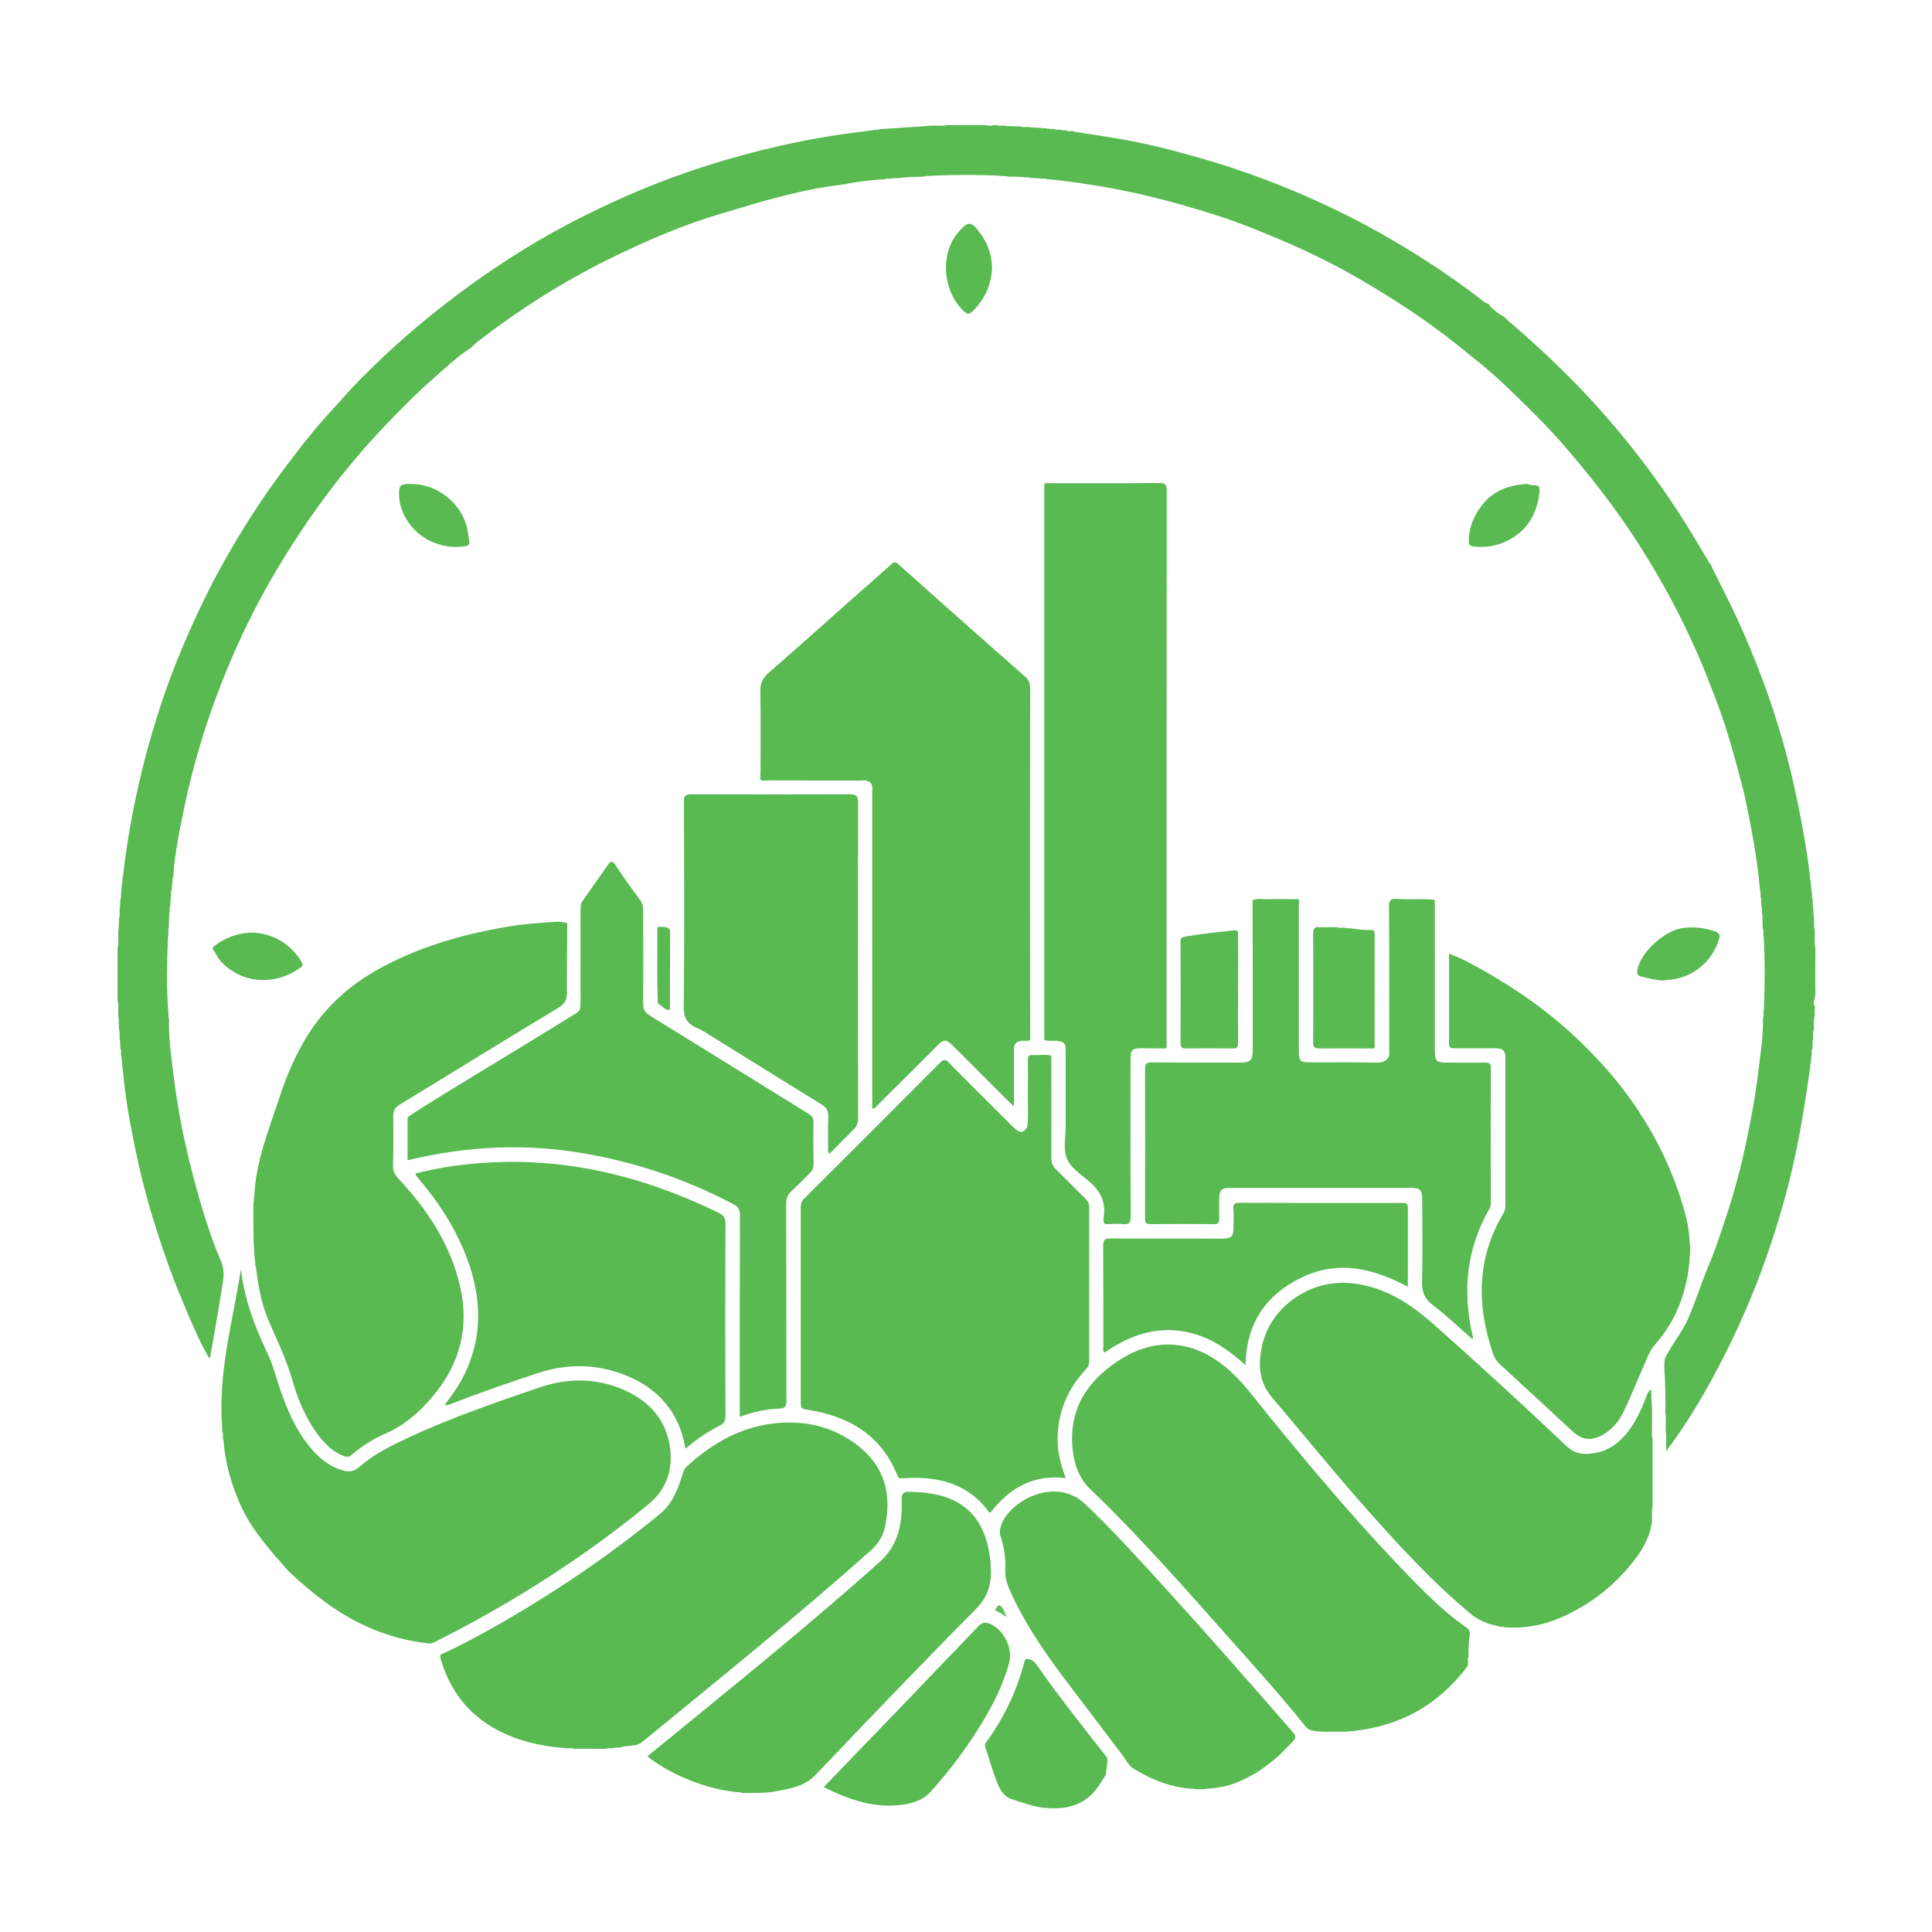 <?xml version="1.0" encoding="utf-8"?>
<!-- Generator: Adobe Illustrator 23.0.6, SVG Export Plug-In . SVG Version: 6.00 Build 0)  -->
<svg version="1.1" xmlns="http://www.w3.org/2000/svg" xmlns:xlink="http://www.w3.org/1999/xlink" x="0px" y="0px"
	 viewBox="0 0 1024 1024" style="enable-background:new 0 0 1024 1024;" xml:space="preserve">
<g id="Layer_2">
</g>
<g id="Layer_1">
	<g>
		<path style="fill:#58BA51;" d="M962.2,502.6c0,8-0.2,16.1,0,24.1c0.1,2.4-1.9,4.7-0.1,7.1c-0.8,2,0.1,4.2-0.6,6.2
			c-0.1,2-0.1,3.9-0.2,5.9c-0.8,1.7,0.1,3.6-0.5,5.4c-0.1,1.5-0.1,3-0.2,4.5c-0.8,1.4,0,3.1-0.6,4.5c-0.1,1-0.1,2-0.2,3
			c-0.8,1.2,0,2.6-0.6,3.8c-3.1,22.5-6.9,44.9-12.9,66.8c-8.4,30.9-19.8,60.6-34.6,88.9c-8.3,16-17.4,31.6-28.6,46.3
			c0-2.9,0-5.7,0-8.6c-0.7-4.1,0.3-8.2-0.5-12.2c0.4-6.4-0.1-12.8-0.2-19.3c-0.4-3-0.4-6,0-8.9c3.5-7.3,8.9-13.5,12.2-20.9
			c4.2-9.5,7.2-19.5,11.3-29.1c3.7-8.8,6.6-18,9.6-27.1c4-12.2,7.3-24.6,9.9-37.1c2.7-12.7,5.1-25.5,6.6-38.3
			c1.1-9.2,2.6-18.5,2.4-27.9c0.7-1.5,0-3.2,0.5-4.8c0.6-12.8,0.6-25.6-0.1-38.3c-0.4-1.5,0.2-3.2-0.5-4.7c-0.1-2.4-0.2-4.8-0.2-7.3
			c-0.5-1.3,0.1-2.7-0.5-4c-0.1-1.4-0.1-2.8-0.2-4.3c-0.6-1.3,0.1-2.7-0.5-4c-1-11.1-2.6-22.1-4.7-33.1c-1.6-8-3-16.1-5.1-23.9
			c-3.8-14.2-7.6-28.5-12.8-42.3c-3.3-8.6-6.5-17.2-10.2-25.6c-4.5-10.3-9.4-20.5-14.8-30.5c-10.7-19.8-22.7-38.7-36.5-56.5
			c-6.8-8.8-13.9-17.5-21.3-25.9c-9.5-10.8-19.8-20.7-30.1-30.6c-8-7.6-16.8-14.5-25.5-21.5c-15.7-12.5-32.4-23.4-49.6-33.5
			c-13.8-8.1-28.1-15.2-42.9-21.5c-12.1-5.1-24.3-10.1-36.9-14c-17.9-5.6-36-10.5-54.4-13.8c-10.9-1.9-21.9-3.7-33-4.6
			c-1.3-0.6-2.7,0-4-0.5c-1.7-0.1-3.4-0.1-5-0.2c-1.3-0.6-2.7,0-4-0.5c-2.7-0.1-5.3-0.2-8-0.2c-1.5-0.6-3.2,0-4.8-0.5
			c-11.5-0.5-23.1-0.5-34.6,0c-1.6,0.4-3.2-0.2-4.8,0.5c-2.7,0.1-5.3,0.2-8,0.2c-1.3,0.5-2.7-0.1-4,0.5c-1.7,0.1-3.3,0.1-5,0.2
			c-1.3,0.5-2.7-0.1-4,0.5c-6.7,0.3-13.4,1.2-20,2.4c-1,0.7-2.2-0.1-3.1,0.6c-11.2,1.1-22.1,3.7-32.9,6.4
			c-9.7,2.4-19.3,5.5-28.9,8.3c-21.7,6.3-42.3,15.2-62.4,25.2c-24.3,12.1-47,26.6-68.5,43.2c-0.8,0.6-1.5,1.4-2.2,2
			c-0.7,0.8-1.4,1.6-2.4,2c-6.3,4.1-11.7,9.3-17.3,14.2c-9.6,8.3-18.6,17.4-27.4,26.6c-16.7,17.6-31.7,36.6-45.1,56.9
			c-10.3,15.6-19.6,31.6-27.8,48.4c-15.4,31.8-26.8,64.9-33.8,99.5c-2.3,11.3-4.6,22.6-5.3,34.1c-0.8,1.2,0,2.6-0.6,3.8
			c-0.1,1-0.1,2-0.2,3c-0.8,1.2-0.1,2.5-0.5,3.7c-0.1,1.7-0.2,3.4-0.3,5c-0.6,1.3,0,2.7-0.5,4c-0.1,2.4-0.2,4.8-0.2,7.3
			c-0.7,1.8,0.1,3.7-0.5,5.5c-0.5,12.8-0.8,25.6,0.1,38.3c0.4,1.5-0.2,3.2,0.5,4.7c-0.3,10.4,1.2,20.6,2.5,30.8
			c2.4,19.6,6.5,38.8,11.7,57.8c3.7,13.6,7.9,27.1,13.4,40c2.4,5.7,0.9,10.7,0.1,15.9c-1.8,11.6-3.9,23.1-5.9,34.7
			c0,0.2-0.3,0.3-0.5,0.6c-4.2-7-7.4-14.4-10.6-21.8C96.8,689.7,93,681,89.8,672c-4.3-12.1-8.4-24.4-11.8-36.8
			c-3.1-11.1-5.6-22.4-7.8-33.7c-1.7-8.6-3.2-17.2-4.2-25.9c-0.6-5.4-1.1-10.8-1.7-16.1c-0.4-1.2,0.2-2.6-0.5-3.8
			c-0.1-1.5-0.1-2.9-0.2-4.4c-0.6-1.8,0.2-3.7-0.5-5.4c-0.1-1.9-0.1-3.9-0.2-5.8c-0.7-3.3,0.3-6.6-0.6-9.9c0-9.2,0-18.3,0-27.5
			c1-3.5-0.1-7,0.6-10.5c0.1-1.9,0.1-3.9,0.2-5.8c0.8-1.7-0.1-3.6,0.5-5.4c0.1-1.4,0.1-2.9,0.2-4.3c0.7-1.2,0-2.6,0.5-3.9
			c0.1-1.4,0.2-2.9,0.3-4.3c0.7-1.3,0-2.7,0.6-4c2-18.4,5.4-36.6,9.7-54.7c3.5-14.4,7.7-28.6,12.5-42.6c3.9-11.1,8.3-22.1,13.1-32.9
			c4.8-10.7,9.8-21.3,15.4-31.5c9.3-17,19.5-33.6,31-49.3c6.3-8.6,12.8-17.2,19.6-25.4c4.5-5.4,9.3-10.5,14-15.8
			c7.1-8,14.7-15.7,22.5-23c10.8-10.2,22.1-19.8,33.9-28.9c15.6-12.1,31.9-23.1,48.9-33.1c16.3-9.5,33.1-17.8,50.4-25.2
			c25-10.7,50.7-18.8,77.2-24.8c16.1-3.7,32.4-6.3,48.7-8.2c1.2-0.6,2.6,0.2,3.8-0.6c8.5-0.6,17-1.1,25.5-1.7
			c3.5-0.6,7.2,0.3,10.7-0.5c6.8,0,13.7,0,20.5,0c1.4,0.5,2.8,0.5,4.3,0c0.3,0,0.6,0,1,0c1.8,0.7,3.7,0,5.5,0.5
			c2.4,0.1,4.9,0.2,7.3,0.2c1.7,0.8,3.7-0.1,5.4,0.5c1.7,0.1,3.4,0.2,5,0.2c1.3,0.6,2.7,0,4,0.5c1.2,0.1,2.5,0.1,3.7,0.2
			c1.2,0.8,2.6,0,3.8,0.6c1,0.1,2,0.1,2.9,0.2c1.2,0.9,2.6-0.2,3.8,0.6c11.2,1.8,22.5,3.3,33.6,5.6c9.5,1.9,19,4.4,28.3,7
			c31.8,8.7,62.3,20.9,91.5,36.3c9.6,5.1,19,10.6,28.3,16.4c12.2,7.7,24.1,15.9,35.5,24.8c0.5,0.4,1.1,0.6,1.6,0.9
			c0.9,0.1,1.4,0.7,1.6,1.5c2.1,1.9,4.2,3.8,6.7,5.2c0.7,0.3,1.3,0.6,1.6,1.3c14.6,12.5,28.7,25.5,41.9,39.5
			c23.2,24.6,43.4,51.6,60.6,80.8c1.9,3.2,3.8,6.4,5.7,9.6c0.9,0.5,1,1.5,1.3,2.3c3.6,7.2,7.2,14.3,10.7,21.5
			c12.2,25.6,22,52.1,29.2,79.5c4.3,16.6,7.6,33.5,10.3,50.4c1.1,6.7,1.7,13.5,2.5,20.3c0.5,1.3-0.2,2.7,0.5,3.9
			c0.1,1.4,0.1,2.9,0.2,4.3c0.6,1.5-0.2,3.2,0.5,4.7c0.1,2.2,0.1,4.3,0.2,6.5C962.4,495.5,961.3,499.1,962.2,502.6z"/>
		<path style="fill:#58BA51;" d="M557.2,559.5c0,18,0.1,36,0,54c0,2.7,0.8,4.7,2.8,6.6c5.1,5,10,10.1,15.2,15.1
			c1.5,1.4,2.1,2.9,2.1,4.9c0,27.1,0,54.2,0,81.4c0,1.8-0.6,3-1.8,4.3c-9,9.7-14.2,21.1-14.9,34.3c-0.4,7.9,1.2,15.6,4.3,23.3
			c-17.2-2-29.9,5.2-40,18.4c-0.2-0.1-0.6-0.2-0.8-0.5c-11.4-15.5-27.6-19-45.5-17.8c-1.3,0.1-2.3,0.3-2.9-1.3
			c-8.7-21.9-26.2-31.8-48.3-35.1c-2.9-0.4-3-1.7-3-3.9c0-34.4,0-68.7,0-103.1c0-2,0.4-3.5,1.9-4.9c24.1-24,48.1-48,72.1-72.1
			c2-2,2.9-1.5,4.6,0.2c11.3,11.5,22.8,22.9,34.2,34.2c3.3,3.3,5.1,3.2,7.3-0.2c0.7-6.3,0.2-12.6,0.3-19c0.1-5.5,0.1-10.9,0-16.4
			c0-2.2,0.7-2.9,2.8-2.7C550.8,559.4,554.1,558.7,557.2,559.5z"/>
		<path style="fill:#58BA51;" d="M540.5,551.9c-3,0.5-3.1,2.8-3.1,5.1c0,8.1,0,16.2,0,24.3c0,1.3,0,2.7,0,5.1
			c-1.6-1.5-2.5-2.3-3.4-3.2c-9.7-9.7-19.4-19.4-29.1-29.1c-3.4-3.4-4.7-3.3-8,0c-10.4,10.4-20.8,20.8-31.3,31.2
			c-0.8,0.8-1.5,2-3.3,2.4c0-4.1,0-8,0-11.9c0-51.9,0-103.9,0-155.8c0-2.2,0.7-4.9-2.4-6c-1.3-0.7-2.7-0.3-4-0.3
			c-16.4,0-32.9,0-49.3-0.1c-1.2,0-2.7,0.8-3.7-0.7c0.1-1.4,0.2-2.7,0.2-4.1c0-14.1,0.2-28.2-0.1-42.4c-0.1-4.3,1.3-7.2,4.5-9.9
			c8.8-7.6,17.4-15.3,26.1-23c6.6-5.9,13.3-11.8,19.9-17.7c6.4-5.6,12.8-11.2,19.1-16.9c1.9-1.8,2.9-0.4,4,0.6
			c5.2,4.5,10.2,9.1,15.4,13.7c17.1,15.2,34.2,30.4,51.4,45.5c2,1.7,2.6,3.6,2.6,6.1c-0.1,60.6-0.1,121.2,0,181.8c0,1.5,0,3,0.1,4.5
			C544.3,552.4,542.2,551,540.5,551.9z"/>
		<path style="fill:#58BA51;" d="M300.7,489.4c-0.1,12.2-0.3,24.5-0.2,36.7c0,3.7-1,5.9-4.5,8c-28.1,16.9-55.9,34.2-83.9,51.2
			c-2.7,1.6-3.8,3.5-3.7,6.7c0.2,8.6,0.1,17.2-0.1,25.9c-0.1,2.7,0.9,4.7,2.7,6.6c15.5,16.6,27.8,35,32.9,57.5
			c5,21.9-0.3,41.3-14.7,58.3c-7,8.3-15,15.2-25.1,19.6c-6.4,2.8-12.4,6.6-17.7,11.2c-1.7,1.5-3.1,1-4.8,0.4
			c-5.4-2.2-9.3-6.2-12.8-10.7c-6.4-8.5-10.6-18.1-13.5-28.2c-3-10.7-7.7-20.8-12.2-30.9c-3.3-7.3-5.2-14.9-6.4-22.7
			c-0.4-2.6-0.8-5.1-1.1-7.7c-0.7-1,0-2.2-0.5-3.3c-1-10-0.8-20.1-0.8-30.2c0.6-1.3,0-2.7,0.5-4c0.8-17.8,7.3-34,12.8-50.6
			c4.6-14.2,10.4-27.7,19.1-39.9c8.8-12.2,20-21.8,33.1-29.2c21.5-12.1,44.8-18.8,69-22.9c6.9-1.2,13.8-1.8,20.7-2.3
			C293.3,488.8,297,487.9,300.7,489.4z"/>
		<path style="fill:#58BA51;" d="M553.5,551.2c0-98.2,0-196.5,0-294.7c1-0.7,2.2-0.4,3.3-0.4c19.2,0,38.5,0.1,57.7-0.1
			c3.1,0,3.9,0.9,3.9,4c-0.1,97.4-0.1,194.7-0.1,292.1c0,1.2,0.5,2.5-0.5,3.6c-4.4,0-8.7-0.1-13.1-0.1c-4.5,0-5.5,1-5.5,5.5
			c0,27.9-0.1,55.7,0.1,83.6c0,3.3-0.7,4.5-4.1,4.1c-2.7-0.3-5.5-0.1-8.2,0c-1.6,0.1-2.3-0.6-2.1-2.2c0-0.4-0.1-0.8,0-1.1
			c1.5-8.3-1.7-14.5-8.2-19.8c-4.3-3.5-9.6-7.1-11.4-12.1c-1.8-4.9-0.5-10.9-0.5-16.3c0-13.5,0-27,0-40.5c0-2.2,0-4.4-2.9-4.8
			C559.2,551,556.3,552.3,553.5,551.2z"/>
		<path style="fill:#58BA51;" d="M117.8,758.9c-0.1-1.7-0.1-3.5-0.2-5.2c-0.3-5.2-0.4-10.5,0-15.7c1-22.2,6.8-43.6,10.1-65.4
			c1.8,15.6,7,30,13.7,43.8c3.7,7.7,5.5,16,8.5,23.9c3.7,10.1,8.3,19.8,15.5,28c4.6,5.3,10,9.4,16.9,11.2c3.1,0.8,5.5,0.3,8.2-2
			c8.1-7.2,17.9-11.8,27.6-16.3c22-10.1,44.9-18,67.8-25.8c14.4-4.9,28.5-5.1,42.4,0.3c13.8,5.4,23.9,14.8,26.6,30
			c2.1,12.3-1.2,23.4-11.2,31.6c-31.1,25.5-64.6,47.4-100.1,66.2c-4.7,2.5-9.5,4.9-14.2,7.3c-1.2,0.4-2.4,0.3-3.7,0.1
			c-20-2.5-37.8-10.2-53.9-22.2c-6.5-4.8-12.6-10-18.5-15.6c-1.9-1.8-3.4-3.9-5.1-5.8c-0.7-0.7-1.4-1.4-2-2.1
			c-6.5-7.8-13-15.7-17.5-24.9c-4.6-9.5-7.9-19.6-9.5-30.2c-0.4-2.4-0.4-4.9-0.9-7.3C117.8,761.5,118.6,760.1,117.8,758.9z"/>
		<path style="fill:#58BA51;" d="M713,917.9c-5.7-0.4-11.4,0.5-17.1-0.6c-1.8-0.3-3-1.1-4-2.3c-12.4-15.5-25.6-30.2-38.8-45
			c-24.5-27.5-48.7-55.3-75.3-80.8c-6.2-5.9-8.7-13.9-9.4-22.3c-1.7-20.6,8.2-35.2,24.7-45.9c19.5-12.7,40-10.8,57.8,4.7
			c8.5,7.4,14.8,16.5,21.9,25.1c24.6,30.1,49.6,59.8,76.8,87.5c8.5,8.6,17.2,17.1,27.2,24c1.8,1.2,2.5,2.5,2.2,4.6
			c-0.6,3.7-0.8,7.4-0.6,11.2c-1,1.7,0.3,3.7-0.8,5.3c-15.1,20-35,31.3-59.9,34C716.2,917.9,714.5,917.3,713,917.9z"/>
		<path style="fill:#58BA51;" d="M875.4,807.7c-1.4,8.5-5.9,15.4-11.3,21.9c-9.1,11-20.1,19.7-33,26c-10.7,5.3-21.9,7.8-33.8,6.9
			c-0.9-0.7-2.2,0.1-3.1-0.6c-5.5-1-10.6-3.1-14.8-6.6c-20.4-17-38.3-36.5-55.8-56.3c-16.9-19.1-32.9-38.9-49.4-58.3
			c-6.8-8-7.3-16.8-5.6-25.9c3.9-21.6,25.4-36.9,47.4-34.7c17.3,1.7,30.9,10.4,43.5,21.5c23.9,21.2,47.5,42.8,70.7,64.8
			c5.1,4.8,10.4,4.7,16.2,3.5c7.4-1.5,12.7-6.1,17.1-11.9c3.9-5.3,6.5-11.2,8.9-17.2c0.6-1.4,0.8-3,2.7-4.4c0.1,2.7,0.2,4.8,0.3,7
			c0.5,5,0.1,9.9,0.2,14.9c0,1.4-0.3,2.7,0.3,4.1c0,12.1,0,24.2,0,36.2C875.1,801.5,876,804.7,875.4,807.7z"/>
		<path style="fill:#58BA51;" d="M298.5,926.4c-12.2-0.9-24-3.7-34.8-9.4c-15.7-8.3-25.5-21.4-30.3-38.3c-0.6-2,1.2-2.1,2.3-2.7
			c11.2-5.2,22-11.2,32.6-17.3c28.6-16.6,55.7-35.2,81.3-56.1c6.5-5.3,9.5-12.6,11.9-20.3c0.5-1.8,0.9-3.5,2.4-4.9
			c12.2-11.2,25.9-19.6,42.4-22.4c15.7-2.6,30.7-0.5,44.2,8.2c16.7,10.8,22.7,26.1,18.7,45.5c-1.1,5.5-3.7,9.6-7.8,13.2
			c-39.3,35-80.3,68-120.9,101.3c-3.6,2.9-7.5,1.6-11.1,2.8c-1.3,0.4-2.7,0.3-4.1,0.4c-1.3,0.5-2.7-0.1-4,0.5c-5.6,0-11.2,0-16.9,0
			C302.7,926.1,300.5,927,298.5,926.4z"/>
		<path style="fill:#58BA51;" d="M760.5,477c0,26.7,0,53.5,0,80.2c0,5.1,1,6,6.1,6c6.9,0,13.7,0.1,20.6,0c2.3,0,3,0.6,3,2.9
			c-0.1,23.7-0.1,47.5,0,71.2c0,1.3-0.2,2.4-0.9,3.6c-12,21-14.2,43.3-8.9,66.6c0.2,0.7,0.6,1.4-0.1,2.2c-7-6.1-13.6-12.5-20.9-18
			c-4.5-3.4-5.8-7.1-5.7-12.6c0.4-14.5,0.1-29,0.1-43.5c0-4.8-1.1-6-5.9-6c-32.1,0-64.2,0-96.3,0c-4.1,0-5.3,1.3-5.4,5.4
			c0,3.7-0.1,7.5,0,11.2c0,1.8-0.5,2.6-2.5,2.6c-11.4-0.1-22.7-0.1-34.1,0c-2.6,0-2.7-1.1-2.7-3.2c0-26.4,0.1-52.7,0-79.1
			c0-3,1.1-3.4,3.7-3.4c15.5,0.1,31,0.1,46.5,0.1c5.7,0,6.9-1.2,6.9-7c0-26.4,0-52.7-0.1-79.1c2.5-1.1,5.1-0.4,7.6-0.5
			c4.8-0.1,9.6-0.1,14.5,0c0.9,0,2-0.5,2.6,0.7c-0.1,1.1-0.2,2.2-0.2,3.3c0,25.3,0,50.6,0,75.9c0,6.1,0.5,6.6,6.5,6.6
			c11.7,0,23.4-0.1,35.2,0.1c2.6,0,4.6-0.7,5.9-2.9c0.6-1.3,0.3-2.7,0.3-4.1c0-25.3,0.1-50.6-0.1-75.9c0-3.1,0.9-4.1,4-3.9
			C746.8,477,753.7,476.1,760.5,477z"/>
		<path style="fill:#58BA51;" d="M895.7,664.4c-0.3,9.6-2.3,19-5.8,27.8c-3,7.5-7.4,14.4-12.8,20.6c-2.8,3.2-4.1,7-5.7,10.7
			c-3.5,8-6.8,16.1-10.5,24c-2.4,5.2-5.8,9.6-10.8,12.6c-6.5,3.9-11.5,3.4-17-1.8c-12.5-11.6-25.1-23.3-37.7-34.8
			c-1.9-1.7-3.3-3.7-4.1-6.1c-8.7-25.7-8.7-50.7,5.7-74.6c0.8-1.4,0.9-2.8,0.9-4.3c0-25.7,0-51.5,0-77.2c0-4.6-1.1-5.7-5.8-5.7
			c-7,0-14,0-21,0c-1.8,0-3.1,0-3.1-2.5c0.1-15.7,0-31.5,0-47.6c6.8,2.4,12.8,5.8,18.8,9.2c18.8,10.7,36.2,23.1,51.7,38.3
			c12.1,11.8,23,24.6,32,39c10.3,16.3,18.1,33.8,23,52.5c1.3,4.8,1.9,9.8,2.1,14.7C896,661,895.9,662.7,895.7,664.4z"/>
		<path style="fill:#58BA51;" d="M308.1,478.5c4.6-6.6,9.3-13.2,13.9-19.8c1.4-2,2.4-3.1,4.3-0.1c4.1,6.4,8.6,12.5,13.1,18.6
			c1.6,2.2,1.5,4.7,1.5,7.1c0,15.9,0.1,31.7,0,47.6c0,2.9,0.8,4.6,3.4,6.3c28.1,17.3,56.2,34.8,84.2,52.1c1.9,1.2,2.8,2.4,2.7,4.7
			c-0.2,7.4-0.1,14.7,0,22.1c0,1.9-0.6,3.3-1.9,4.6c-3.3,3.2-6.5,6.6-9.9,9.7c-2,1.9-2.7,3.9-2.7,6.6c0.1,34.7,0,69.5,0.1,104.2
			c0,3-0.3,4.3-3.9,4.4c-7,0.2-13.8,1.8-20.8,4.3c0-1.8,0-3.1,0-4.5c0-34.1,0-68.2,0.1-102.3c0-2.9-0.9-4.5-3.4-5.8
			c-25-13.2-51.5-22.2-79.4-27c-30.8-5.3-61.4-3.9-91.8,3.3c-0.5,0.1-1,0.2-1.6,0.3c0-7.2,0-14.3,0-21.5c0-1.4,0.9-1.9,1.8-2.5
			c15.9-10.3,32.2-19.9,48.3-29.8c13.2-8,26.4-16.1,39.5-24.2c0.7-0.4,1.2-1.2,1.8-1.8c0.5-4,0.3-8,0.3-11.9c0-13.6,0-27.2,0-40.9
			C307.9,481,307.7,479.7,308.1,478.5z"/>
		<path style="fill:#58BA51;" d="M363.3,767.8c-3.2-19.3-14.4-31.9-31.8-38.9c-15.2-6.1-30.8-6.3-46.5-1.1
			c-15.5,5.1-30.9,10.4-46.1,16.4c-0.9,0.4-1.8,0.8-3.2,0.3c4.3-5.4,8.1-11,11-17.2c10.2-21.9,8-43.7-1.1-65.2
			c-5.7-13.4-13.7-25.5-23.1-36.6c-0.7-0.9-1.4-1.7-2.1-2.6c-0.1-0.2-0.1-0.5-0.3-0.9c10.9-2.8,21.9-4.5,33-5.4
			c45.2-3.8,87.4,6.5,127.8,26.2c2.6,1.3,3.6,2.7,3.6,5.6c-0.1,34-0.1,68,0,102c0,2.5-0.6,4-3,5.2C375,758.8,369.1,763,363.3,767.8z
			"/>
		<path style="fill:#58BA51;" d="M438.9,610.8c0-6.3-0.1-12.7,0.1-19c0.1-3-0.9-4.8-3.5-6.4c-21.2-13-42.2-26.2-63.4-39.3
			c-1-0.6-2.2-1-3.3-1.5c-4.7-2.2-6.5-5.3-6.4-11c0.4-36.2,0.2-72.5,0.1-108.7c0-3.1,0.7-3.9,3.9-3.9c28,0.1,56,0.1,84,0
			c3.4,0,4.4,0.9,4.4,4.3c-0.1,55.9-0.1,111.7,0,167.6c0,2.5-0.8,4.2-2.5,5.9c-4.2,4.1-8.2,8.3-12.4,12.5
			C439.5,611.1,439.2,611,438.9,610.8z"/>
		<path style="fill:#58BA51;" d="M632.3,948.1c-11.6-0.6-21.9-4.8-31.7-10.8c-2.5-1.6-3.6-4.3-5.3-6.5
			c-10.7-14.2-21.5-28.3-32.2-42.5c-10.6-14.2-20.5-28.9-27.8-45.2c-1.6-3.6-2.7-7.2-2.5-11.2c0.3-6-0.6-12-2.5-17.7
			c-0.6-1.8-0.4-3.4,0.1-5.1c4.1-13.5,29-27.1,44.9-11.8c15.8,15.1,30.4,31.3,45.1,47.5c22,24.2,43.5,48.8,65,73.5
			c1.3,1.5,1.6,2.6,0.3,4.1c-8.6,9.7-18.4,17.7-30.6,22.5c-5,2-10.2,2.8-15.4,3.2C637.2,948.5,634.8,948.5,632.3,948.1z"/>
		<path style="fill:#58BA51;" d="M389.3,949.7c-17.7-1.9-36.1-10.7-46.2-18.8c41.4-33.9,83.2-67.3,123.1-103
			c10.2-9.2,12-20.5,11.7-32.8c-0.1-3.5,1-4.5,3.9-4.4c25.7,0.2,40.6,10.6,43.2,37.3c0.1,1,0.1,2,0.1,3c0.6,8.5-1.5,15.5-8.1,22.1
			c-28.6,28.8-56.6,58.1-84.6,87.5c-6.1,6.4-13.7,7.4-21.5,8.9c-5.9,1.1-11.9,0.7-17.9,0.8C391.9,949.4,390.5,950.2,389.3,949.7z"/>
		<path style="fill:#58BA51;" d="M746.2,682c-18.4-9.8-36.9-14.2-56.1-5c-19,9.1-29.6,24.2-29.9,46.6c-10.8-9.9-22.3-17.1-36.5-18.4
			c-14.2-1.3-26.7,3.6-38.2,11.7c-1.2-0.9-0.7-2.1-0.7-3.1c0-17.9,0-35.7-0.1-53.6c0-2.9,0.7-3.8,3.7-3.8
			c19.7,0.1,39.5,0.1,59.2,0.1c5.1,0,6.1-1,6.2-6.1c0-3.1,0.2-6.3-0.1-9.4c-0.3-2.9,0.8-3.5,3.6-3.5c21.2,0.1,42.5,0.1,63.7,0.1
			c7.5,0,15,0,22.5,0c1.7,0,2.7,0.2,2.7,2.4C746.2,653.7,746.2,667.5,746.2,682z"/>
		<path style="fill:#58BA51;" d="M436.6,947.2c27.5-28.5,54.8-56.9,82-85.3c1.9-2,3.5-2.3,5.9-1.3c7.5,3.1,12.4,12.7,10.4,20.6
			c-3.3,12.4-9.2,23.6-16,34.5c-7.6,12.2-16.3,23.7-26,34.3c-4.3,4.7-10.6,6.2-16.9,6.8C461.7,958.1,449,953.4,436.6,947.2z"/>
		<path style="fill:#58BA51;" d="M585.8,941.2c-3,4.7-5.8,9.5-10.6,12.7c-6.6,4.4-14,5-21.4,4.3c-5.9-0.5-11.5-2.7-17.2-4.5
			c-4.7-1.4-6.6-5.3-8.2-9.1c-2.4-6.1-4.1-12.5-6.2-18.7c-0.6-1.7,0.6-2.6,1.3-3.6c9-12.6,15.5-26.4,19.4-41.3
			c0.4-1.6,0.8-2,2.5-1.6c2,0.5,3.2,1.7,4.3,3.3c11.7,16.8,24.5,32.8,37.1,48.9c0.2,1.2,0.3,2.4-0.1,3.6c-0.1,0.9-0.1,1.9-0.2,2.8
			C585.8,939,586.6,940.3,585.8,941.2z"/>
		<path style="fill:#58BA51;" d="M728.1,555.7c-9.6,0-19.2-0.1-28.8,0c-2.6,0-3.3-0.7-3.3-3.3c0.1-19.2,0.1-38.4,0-57.6
			c0-2.9,0.9-3.6,3.6-3.4c3,0.2,6,0,8.9,0c1.5,0.7,3.2,0,4.7,0.5c4.7,0.2,9.3,1.3,14,1c1.5,0.3,1.4,1.5,1.4,2.6c0,19.5,0,39,0,58.6
			C728.6,554.6,728.6,555.3,728.1,555.7z"/>
		<path style="fill:#58BA51;" d="M656.2,524.3c0,9.5-0.1,19,0,28.5c0,2.3-0.6,3-2.9,2.9c-8.2-0.1-16.5-0.1-24.7,0
			c-2.4,0-2.9-0.8-2.9-3c0.1-17.7,0.1-35.5,0-53.2c0-1.9,0.3-2.7,2.5-3.1c8.6-1.5,17.2-2.3,25.9-3.3c2.6-0.3,2.1,1.4,2.1,2.8
			C656.3,505.3,656.2,514.8,656.2,524.3z"/>
		<path style="fill:#58BA51;" d="M881.5,519.7c-4.2-0.1-8.1-1.4-12-2.2c-2-0.4-1.8-2.3-1.6-3.7c1.8-9.1,14.1-20.3,23.4-21.8
			c6.1-1,11.8-0.3,17.5,1.6c2.1,0.7,3.1,1.8,2.4,4.1c-3.4,10.9-12.4,19.6-24.6,21.4C884.9,519.2,883.2,519.4,881.5,519.7z"/>
		<path style="fill:#58BA51;" d="M809.3,256.5c0.9,0.2,2.3,0.7,3.8,0.7c2.4-0.1,3.1,1,2.9,3.1c-1.1,11.3-6,21.3-18.1,26.8
			c-5.3,2.4-11,3.3-17,2.5c-2-0.3-2.4-1-2.4-2.8c-0.1-6.2,2-11.6,5.3-16.7C789.6,261,798.3,257.2,809.3,256.5z"/>
		<path style="fill:#58BA51;" d="M134.1,494.3c10.5,0.6,19.5,5.5,25.6,15.3c0.7,1.2,1.1,2.1-0.3,3.1c-12.7,9.5-30.5,9.3-42-2.8
			c-1.7-1.7-2.8-4-4.1-6.1c-0.5-0.7-1.1-1.2,0.2-2.3C118.9,497.2,126.1,494.3,134.1,494.3z"/>
		<path style="fill:#58BA51;" d="M525.8,142.1c-0.4,8.9-3.8,16.5-10.3,22.9c-1.7,1.7-2.8,1.6-4.6,0c-11-10.3-13-30-3.2-41.6
			c5.3-6.3,7.1-6.5,11.9,0.3C523.6,129.1,525.7,135.2,525.8,142.1z"/>
		<path style="fill:#58BA51;" d="M211.5,262.2c-0.1-5.2,0.6-5.8,7.1-5.7c12.4,0.3,24.1,8.8,28.2,20.6c1.1,3.2,1.4,6.5,1.9,9.8
			c0.3,1.6-0.4,2.4-2.2,2.6c-6.4,1-12.6,0-18.3-2.7C218.7,282.5,211.6,272.2,211.5,262.2z"/>
		<path style="fill:#58BA51;" d="M354.5,535.4c-2.5-0.3-3.8-2.6-5.9-3.7c-0.4-13.2-0.1-26.3-0.2-39.5c0-0.4,0.3-0.7,0.5-1
			c1.1,0,2.2,0,3.3,0.1c1.5,0.4,3,0.4,3,2.8c-0.1,13.2-0.1,26.4-0.1,39.7C355.1,534.4,355.1,535,354.5,535.4z"/>
		<path style="fill:#60BE59;" d="M533.7,857c-2.7-1.6-4.5-2.6-6.3-3.6c0.5-1.3,1.9-2.9,2.4-2.6C531.8,851.9,532.1,854.3,533.7,857z"
			/>
	</g>
</g>
</svg>
